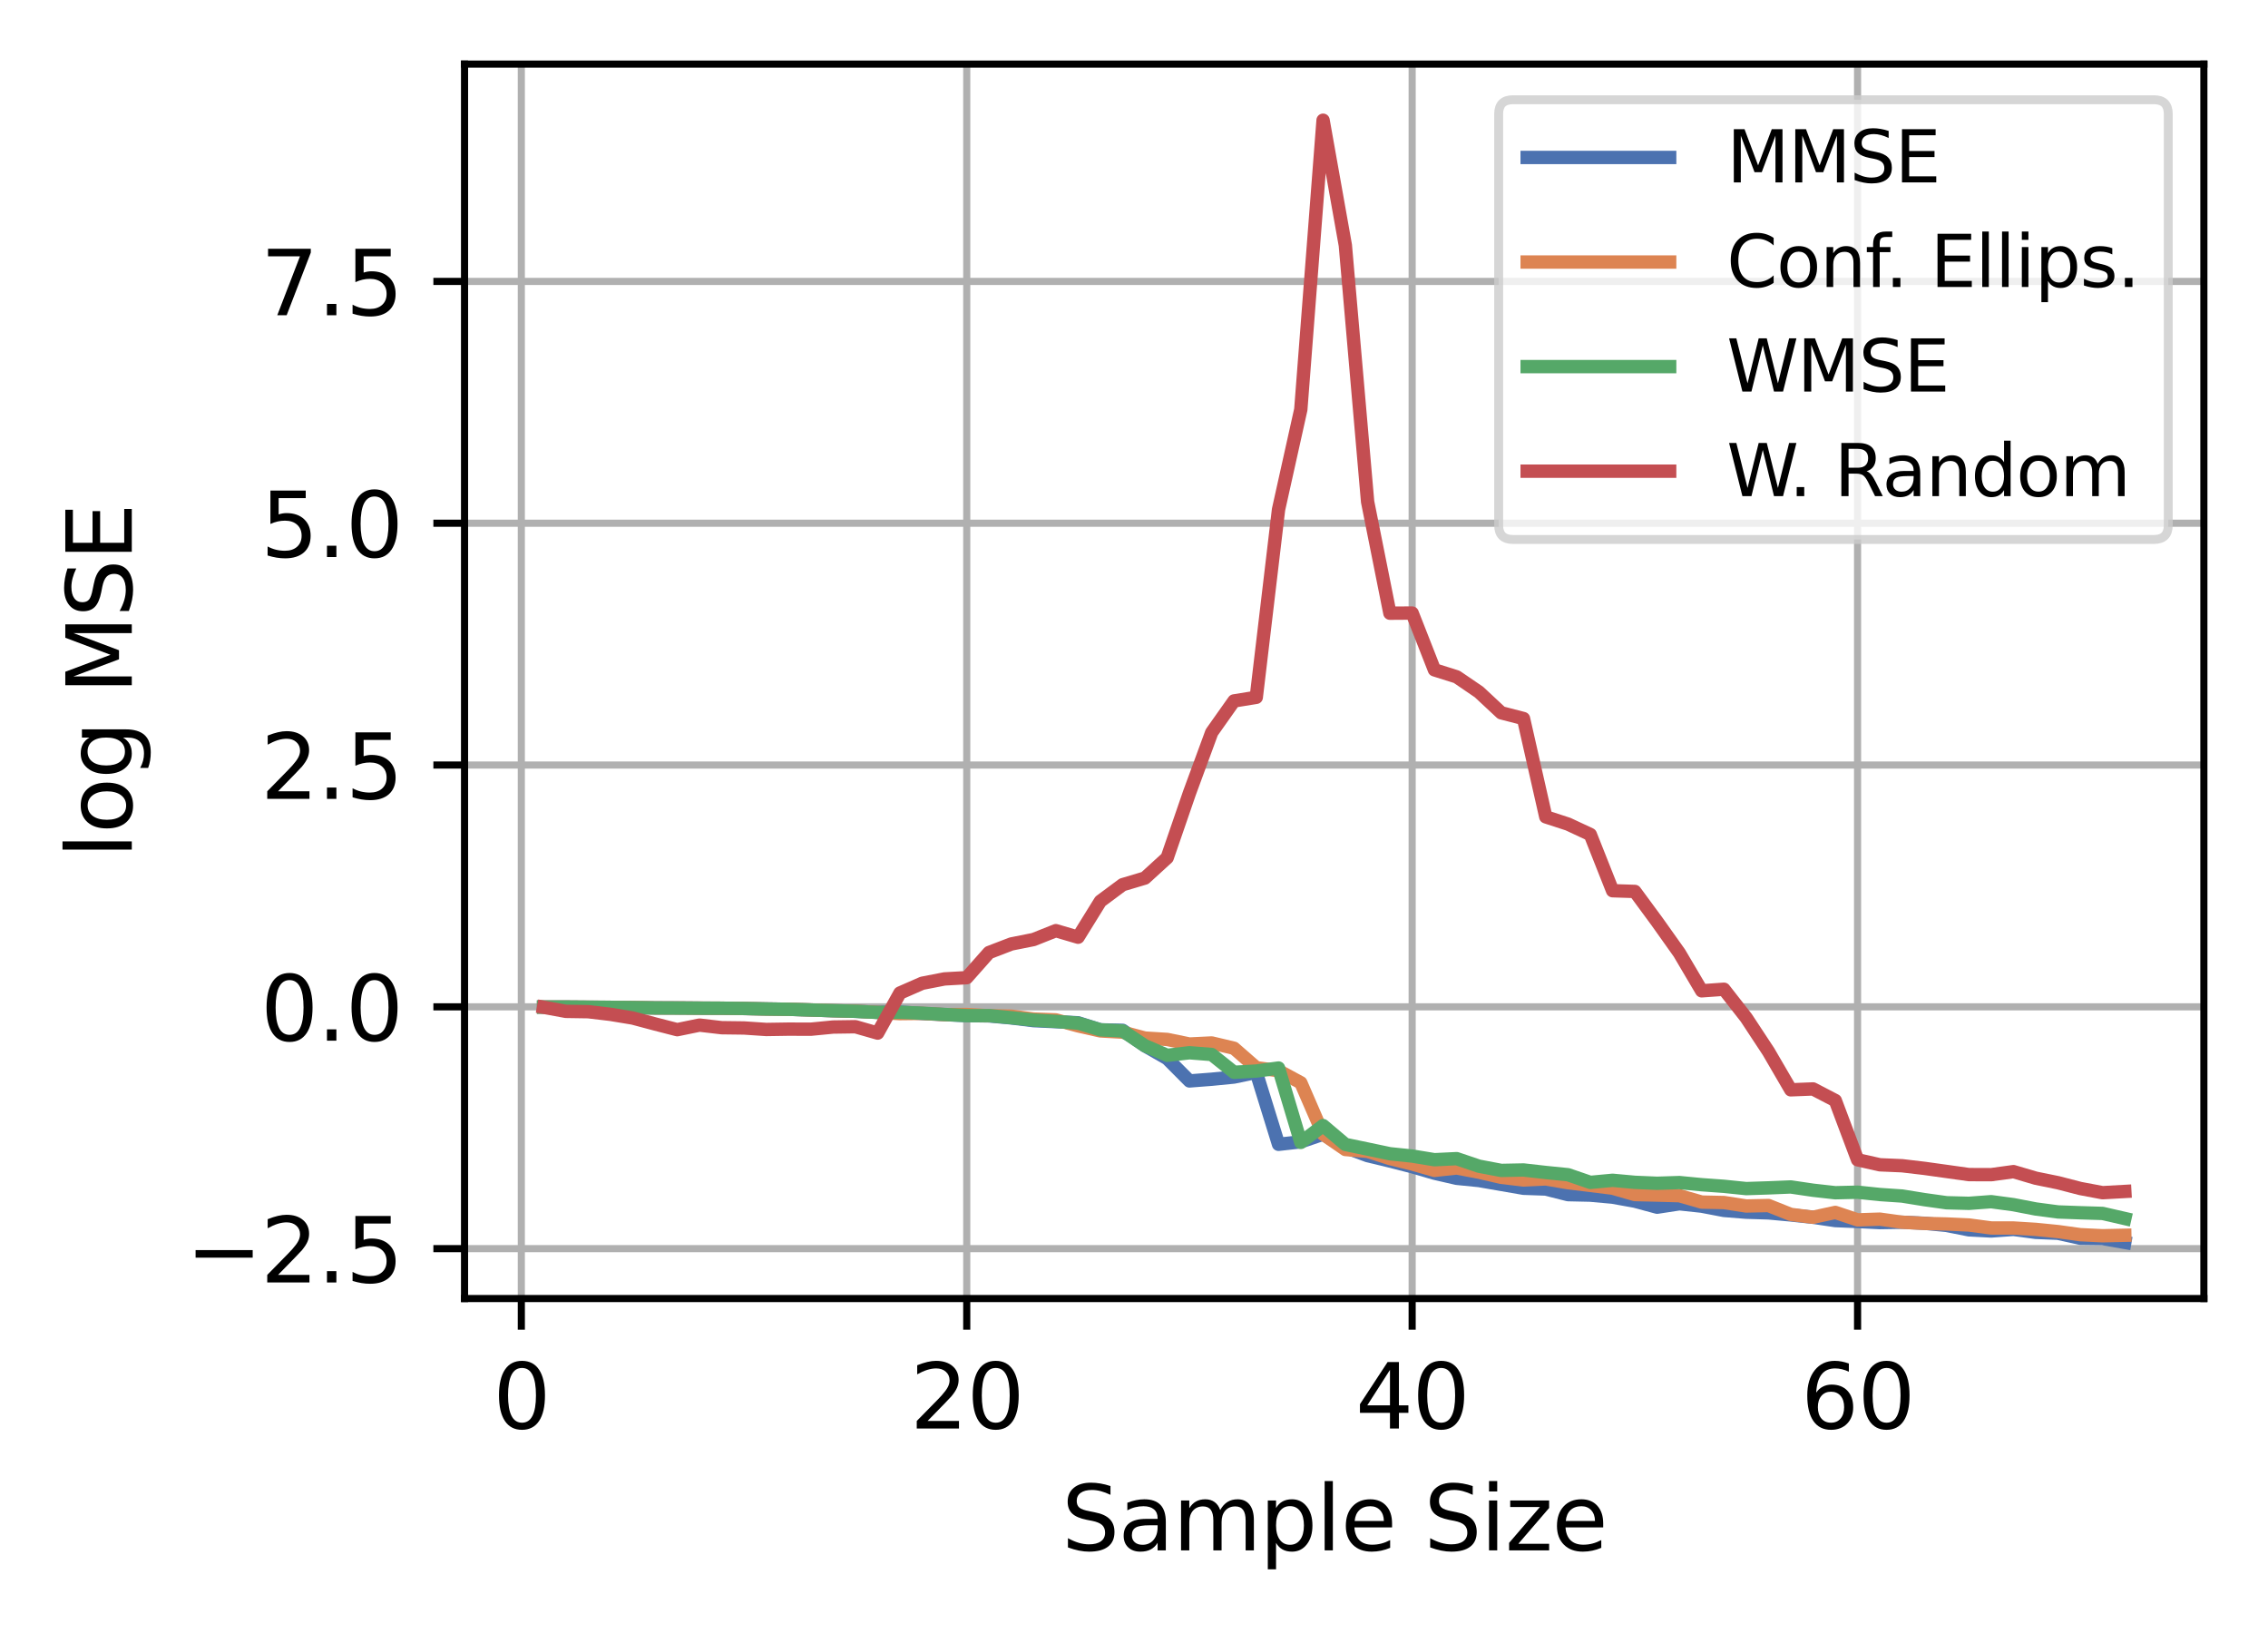 <?xml version="1.0" encoding="utf-8" standalone="no"?>
<!DOCTYPE svg PUBLIC "-//W3C//DTD SVG 1.1//EN"
  "http://www.w3.org/Graphics/SVG/1.1/DTD/svg11.dtd">
<svg xmlns:xlink="http://www.w3.org/1999/xlink" width="254.661pt" height="183.356pt" viewBox="0 0 254.661 183.356" xmlns="http://www.w3.org/2000/svg" version="1.1">
 <defs>
  <style type="text/css">*{stroke-linejoin: round; stroke-linecap: butt}</style>
 </defs>
 <g id="figure_1">
  <g id="patch_1">
   <path d="M 0 183.356 
L 254.661 183.356 
L 254.661 0 
L 0 0 
z
" style="fill: #ffffff"/>
  </g>
  <g id="axes_1">
   <g id="patch_2">
    <path d="M 52.161 145.8 
L 247.461 145.8 
L 247.461 7.2 
L 52.161 7.2 
z
" style="fill: #ffffff"/>
   </g>
   <g id="PolyCollection_1"/>
   <g id="PolyCollection_2"/>
   <g id="PolyCollection_3"/>
   <g id="PolyCollection_4"/>
   <g id="matplotlib.axis_1">
    <g id="xtick_1">
     <g id="line2d_1">
      <path d="M 58.538 145.8 
L 58.538 7.2 
" clip-path="url(#p75b923356d)" style="fill: none; stroke: #b0b0b0; stroke-width: 0.8; stroke-linecap: square"/>
     </g>
     <g id="line2d_2">
      <defs>
       <path id="m0eb8081007" d="M 0 0 
L 0 3.5 
" style="stroke: #000000; stroke-width: 0.8"/>
      </defs>
      <g>
       <use xlink:href="#m0eb8081007" x="58.538" y="145.8" style="stroke: #000000; stroke-width: 0.8"/>
      </g>
     </g>
     <g id="text_1">
      <!-- 0 -->
      <g transform="translate(55.356 160.398) scale(0.1 -0.1)">
       <defs>
        <path id="DejaVuSans-30" d="M 2034 4250 
Q 1547 4250 1301 3770 
Q 1056 3291 1056 2328 
Q 1056 1369 1301 889 
Q 1547 409 2034 409 
Q 2525 409 2770 889 
Q 3016 1369 3016 2328 
Q 3016 3291 2770 3770 
Q 2525 4250 2034 4250 
z
M 2034 4750 
Q 2819 4750 3233 4129 
Q 3647 3509 3647 2328 
Q 3647 1150 3233 529 
Q 2819 -91 2034 -91 
Q 1250 -91 836 529 
Q 422 1150 422 2328 
Q 422 3509 836 4129 
Q 1250 4750 2034 4750 
z
" transform="scale(0.016)"/>
       </defs>
       <use xlink:href="#DejaVuSans-30"/>
      </g>
     </g>
    </g>
    <g id="xtick_2">
     <g id="line2d_3">
      <path d="M 108.55 145.8 
L 108.55 7.2 
" clip-path="url(#p75b923356d)" style="fill: none; stroke: #b0b0b0; stroke-width: 0.8; stroke-linecap: square"/>
     </g>
     <g id="line2d_4">
      <g>
       <use xlink:href="#m0eb8081007" x="108.55" y="145.8" style="stroke: #000000; stroke-width: 0.8"/>
      </g>
     </g>
     <g id="text_2">
      <!-- 20 -->
      <g transform="translate(102.188 160.398) scale(0.1 -0.1)">
       <defs>
        <path id="DejaVuSans-32" d="M 1228 531 
L 3431 531 
L 3431 0 
L 469 0 
L 469 531 
Q 828 903 1448 1529 
Q 2069 2156 2228 2338 
Q 2531 2678 2651 2914 
Q 2772 3150 2772 3378 
Q 2772 3750 2511 3984 
Q 2250 4219 1831 4219 
Q 1534 4219 1204 4116 
Q 875 4013 500 3803 
L 500 4441 
Q 881 4594 1212 4672 
Q 1544 4750 1819 4750 
Q 2544 4750 2975 4387 
Q 3406 4025 3406 3419 
Q 3406 3131 3298 2873 
Q 3191 2616 2906 2266 
Q 2828 2175 2409 1742 
Q 1991 1309 1228 531 
z
" transform="scale(0.016)"/>
       </defs>
       <use xlink:href="#DejaVuSans-32"/>
       <use xlink:href="#DejaVuSans-30" x="63.623"/>
      </g>
     </g>
    </g>
    <g id="xtick_3">
     <g id="line2d_5">
      <path d="M 158.563 145.8 
L 158.563 7.2 
" clip-path="url(#p75b923356d)" style="fill: none; stroke: #b0b0b0; stroke-width: 0.8; stroke-linecap: square"/>
     </g>
     <g id="line2d_6">
      <g>
       <use xlink:href="#m0eb8081007" x="158.563" y="145.8" style="stroke: #000000; stroke-width: 0.8"/>
      </g>
     </g>
     <g id="text_3">
      <!-- 40 -->
      <g transform="translate(152.201 160.398) scale(0.1 -0.1)">
       <defs>
        <path id="DejaVuSans-34" d="M 2419 4116 
L 825 1625 
L 2419 1625 
L 2419 4116 
z
M 2253 4666 
L 3047 4666 
L 3047 1625 
L 3713 1625 
L 3713 1100 
L 3047 1100 
L 3047 0 
L 2419 0 
L 2419 1100 
L 313 1100 
L 313 1709 
L 2253 4666 
z
" transform="scale(0.016)"/>
       </defs>
       <use xlink:href="#DejaVuSans-34"/>
       <use xlink:href="#DejaVuSans-30" x="63.623"/>
      </g>
     </g>
    </g>
    <g id="xtick_4">
     <g id="line2d_7">
      <path d="M 208.576 145.8 
L 208.576 7.2 
" clip-path="url(#p75b923356d)" style="fill: none; stroke: #b0b0b0; stroke-width: 0.8; stroke-linecap: square"/>
     </g>
     <g id="line2d_8">
      <g>
       <use xlink:href="#m0eb8081007" x="208.576" y="145.8" style="stroke: #000000; stroke-width: 0.8"/>
      </g>
     </g>
     <g id="text_4">
      <!-- 60 -->
      <g transform="translate(202.213 160.398) scale(0.1 -0.1)">
       <defs>
        <path id="DejaVuSans-36" d="M 2113 2584 
Q 1688 2584 1439 2293 
Q 1191 2003 1191 1497 
Q 1191 994 1439 701 
Q 1688 409 2113 409 
Q 2538 409 2786 701 
Q 3034 994 3034 1497 
Q 3034 2003 2786 2293 
Q 2538 2584 2113 2584 
z
M 3366 4563 
L 3366 3988 
Q 3128 4100 2886 4159 
Q 2644 4219 2406 4219 
Q 1781 4219 1451 3797 
Q 1122 3375 1075 2522 
Q 1259 2794 1537 2939 
Q 1816 3084 2150 3084 
Q 2853 3084 3261 2657 
Q 3669 2231 3669 1497 
Q 3669 778 3244 343 
Q 2819 -91 2113 -91 
Q 1303 -91 875 529 
Q 447 1150 447 2328 
Q 447 3434 972 4092 
Q 1497 4750 2381 4750 
Q 2619 4750 2861 4703 
Q 3103 4656 3366 4563 
z
" transform="scale(0.016)"/>
       </defs>
       <use xlink:href="#DejaVuSans-36"/>
       <use xlink:href="#DejaVuSans-30" x="63.623"/>
      </g>
     </g>
    </g>
    <g id="text_5">
     <!-- Sample Size -->
     <g transform="translate(119.209 174.077) scale(0.1 -0.1)">
      <defs>
       <path id="DejaVuSans-53" d="M 3425 4513 
L 3425 3897 
Q 3066 4069 2747 4153 
Q 2428 4238 2131 4238 
Q 1616 4238 1336 4038 
Q 1056 3838 1056 3469 
Q 1056 3159 1242 3001 
Q 1428 2844 1947 2747 
L 2328 2669 
Q 3034 2534 3370 2195 
Q 3706 1856 3706 1288 
Q 3706 609 3251 259 
Q 2797 -91 1919 -91 
Q 1588 -91 1214 -16 
Q 841 59 441 206 
L 441 856 
Q 825 641 1194 531 
Q 1563 422 1919 422 
Q 2459 422 2753 634 
Q 3047 847 3047 1241 
Q 3047 1584 2836 1778 
Q 2625 1972 2144 2069 
L 1759 2144 
Q 1053 2284 737 2584 
Q 422 2884 422 3419 
Q 422 4038 858 4394 
Q 1294 4750 2059 4750 
Q 2388 4750 2728 4690 
Q 3069 4631 3425 4513 
z
" transform="scale(0.016)"/>
       <path id="DejaVuSans-61" d="M 2194 1759 
Q 1497 1759 1228 1600 
Q 959 1441 959 1056 
Q 959 750 1161 570 
Q 1363 391 1709 391 
Q 2188 391 2477 730 
Q 2766 1069 2766 1631 
L 2766 1759 
L 2194 1759 
z
M 3341 1997 
L 3341 0 
L 2766 0 
L 2766 531 
Q 2569 213 2275 61 
Q 1981 -91 1556 -91 
Q 1019 -91 701 211 
Q 384 513 384 1019 
Q 384 1609 779 1909 
Q 1175 2209 1959 2209 
L 2766 2209 
L 2766 2266 
Q 2766 2663 2505 2880 
Q 2244 3097 1772 3097 
Q 1472 3097 1187 3025 
Q 903 2953 641 2809 
L 641 3341 
Q 956 3463 1253 3523 
Q 1550 3584 1831 3584 
Q 2591 3584 2966 3190 
Q 3341 2797 3341 1997 
z
" transform="scale(0.016)"/>
       <path id="DejaVuSans-6d" d="M 3328 2828 
Q 3544 3216 3844 3400 
Q 4144 3584 4550 3584 
Q 5097 3584 5394 3201 
Q 5691 2819 5691 2113 
L 5691 0 
L 5113 0 
L 5113 2094 
Q 5113 2597 4934 2840 
Q 4756 3084 4391 3084 
Q 3944 3084 3684 2787 
Q 3425 2491 3425 1978 
L 3425 0 
L 2847 0 
L 2847 2094 
Q 2847 2600 2669 2842 
Q 2491 3084 2119 3084 
Q 1678 3084 1418 2786 
Q 1159 2488 1159 1978 
L 1159 0 
L 581 0 
L 581 3500 
L 1159 3500 
L 1159 2956 
Q 1356 3278 1631 3431 
Q 1906 3584 2284 3584 
Q 2666 3584 2933 3390 
Q 3200 3197 3328 2828 
z
" transform="scale(0.016)"/>
       <path id="DejaVuSans-70" d="M 1159 525 
L 1159 -1331 
L 581 -1331 
L 581 3500 
L 1159 3500 
L 1159 2969 
Q 1341 3281 1617 3432 
Q 1894 3584 2278 3584 
Q 2916 3584 3314 3078 
Q 3713 2572 3713 1747 
Q 3713 922 3314 415 
Q 2916 -91 2278 -91 
Q 1894 -91 1617 61 
Q 1341 213 1159 525 
z
M 3116 1747 
Q 3116 2381 2855 2742 
Q 2594 3103 2138 3103 
Q 1681 3103 1420 2742 
Q 1159 2381 1159 1747 
Q 1159 1113 1420 752 
Q 1681 391 2138 391 
Q 2594 391 2855 752 
Q 3116 1113 3116 1747 
z
" transform="scale(0.016)"/>
       <path id="DejaVuSans-6c" d="M 603 4863 
L 1178 4863 
L 1178 0 
L 603 0 
L 603 4863 
z
" transform="scale(0.016)"/>
       <path id="DejaVuSans-65" d="M 3597 1894 
L 3597 1613 
L 953 1613 
Q 991 1019 1311 708 
Q 1631 397 2203 397 
Q 2534 397 2845 478 
Q 3156 559 3463 722 
L 3463 178 
Q 3153 47 2828 -22 
Q 2503 -91 2169 -91 
Q 1331 -91 842 396 
Q 353 884 353 1716 
Q 353 2575 817 3079 
Q 1281 3584 2069 3584 
Q 2775 3584 3186 3129 
Q 3597 2675 3597 1894 
z
M 3022 2063 
Q 3016 2534 2758 2815 
Q 2500 3097 2075 3097 
Q 1594 3097 1305 2825 
Q 1016 2553 972 2059 
L 3022 2063 
z
" transform="scale(0.016)"/>
       <path id="DejaVuSans-20" transform="scale(0.016)"/>
       <path id="DejaVuSans-69" d="M 603 3500 
L 1178 3500 
L 1178 0 
L 603 0 
L 603 3500 
z
M 603 4863 
L 1178 4863 
L 1178 4134 
L 603 4134 
L 603 4863 
z
" transform="scale(0.016)"/>
       <path id="DejaVuSans-7a" d="M 353 3500 
L 3084 3500 
L 3084 2975 
L 922 459 
L 3084 459 
L 3084 0 
L 275 0 
L 275 525 
L 2438 3041 
L 353 3041 
L 353 3500 
z
" transform="scale(0.016)"/>
      </defs>
      <use xlink:href="#DejaVuSans-53"/>
      <use xlink:href="#DejaVuSans-61" x="63.477"/>
      <use xlink:href="#DejaVuSans-6d" x="124.756"/>
      <use xlink:href="#DejaVuSans-70" x="222.168"/>
      <use xlink:href="#DejaVuSans-6c" x="285.645"/>
      <use xlink:href="#DejaVuSans-65" x="313.428"/>
      <use xlink:href="#DejaVuSans-20" x="374.951"/>
      <use xlink:href="#DejaVuSans-53" x="406.738"/>
      <use xlink:href="#DejaVuSans-69" x="470.215"/>
      <use xlink:href="#DejaVuSans-7a" x="497.998"/>
      <use xlink:href="#DejaVuSans-65" x="550.488"/>
     </g>
    </g>
   </g>
   <g id="matplotlib.axis_2">
    <g id="ytick_1">
     <g id="line2d_9">
      <path d="M 52.161 140.199 
L 247.461 140.199 
" clip-path="url(#p75b923356d)" style="fill: none; stroke: #b0b0b0; stroke-width: 0.8; stroke-linecap: square"/>
     </g>
     <g id="line2d_10">
      <defs>
       <path id="m3331994a21" d="M 0 0 
L -3.5 0 
" style="stroke: #000000; stroke-width: 0.8"/>
      </defs>
      <g>
       <use xlink:href="#m3331994a21" x="52.161" y="140.199" style="stroke: #000000; stroke-width: 0.8"/>
      </g>
     </g>
     <g id="text_6">
      <!-- −2.5 -->
      <g transform="translate(20.878 143.998) scale(0.1 -0.1)">
       <defs>
        <path id="DejaVuSans-2212" d="M 678 2272 
L 4684 2272 
L 4684 1741 
L 678 1741 
L 678 2272 
z
" transform="scale(0.016)"/>
        <path id="DejaVuSans-2e" d="M 684 794 
L 1344 794 
L 1344 0 
L 684 0 
L 684 794 
z
" transform="scale(0.016)"/>
        <path id="DejaVuSans-35" d="M 691 4666 
L 3169 4666 
L 3169 4134 
L 1269 4134 
L 1269 2991 
Q 1406 3038 1543 3061 
Q 1681 3084 1819 3084 
Q 2600 3084 3056 2656 
Q 3513 2228 3513 1497 
Q 3513 744 3044 326 
Q 2575 -91 1722 -91 
Q 1428 -91 1123 -41 
Q 819 9 494 109 
L 494 744 
Q 775 591 1075 516 
Q 1375 441 1709 441 
Q 2250 441 2565 725 
Q 2881 1009 2881 1497 
Q 2881 1984 2565 2268 
Q 2250 2553 1709 2553 
Q 1456 2553 1204 2497 
Q 953 2441 691 2322 
L 691 4666 
z
" transform="scale(0.016)"/>
       </defs>
       <use xlink:href="#DejaVuSans-2212"/>
       <use xlink:href="#DejaVuSans-32" x="83.789"/>
       <use xlink:href="#DejaVuSans-2e" x="147.412"/>
       <use xlink:href="#DejaVuSans-35" x="179.199"/>
      </g>
     </g>
    </g>
    <g id="ytick_2">
     <g id="line2d_11">
      <path d="M 52.161 113.048 
L 247.461 113.048 
" clip-path="url(#p75b923356d)" style="fill: none; stroke: #b0b0b0; stroke-width: 0.8; stroke-linecap: square"/>
     </g>
     <g id="line2d_12">
      <g>
       <use xlink:href="#m3331994a21" x="52.161" y="113.048" style="stroke: #000000; stroke-width: 0.8"/>
      </g>
     </g>
     <g id="text_7">
      <!-- 0.0 -->
      <g transform="translate(29.258 116.848) scale(0.1 -0.1)">
       <use xlink:href="#DejaVuSans-30"/>
       <use xlink:href="#DejaVuSans-2e" x="63.623"/>
       <use xlink:href="#DejaVuSans-30" x="95.41"/>
      </g>
     </g>
    </g>
    <g id="ytick_3">
     <g id="line2d_13">
      <path d="M 52.161 85.897 
L 247.461 85.897 
" clip-path="url(#p75b923356d)" style="fill: none; stroke: #b0b0b0; stroke-width: 0.8; stroke-linecap: square"/>
     </g>
     <g id="line2d_14">
      <g>
       <use xlink:href="#m3331994a21" x="52.161" y="85.897" style="stroke: #000000; stroke-width: 0.8"/>
      </g>
     </g>
     <g id="text_8">
      <!-- 2.5 -->
      <g transform="translate(29.258 89.697) scale(0.1 -0.1)">
       <use xlink:href="#DejaVuSans-32"/>
       <use xlink:href="#DejaVuSans-2e" x="63.623"/>
       <use xlink:href="#DejaVuSans-35" x="95.41"/>
      </g>
     </g>
    </g>
    <g id="ytick_4">
     <g id="line2d_15">
      <path d="M 52.161 58.747 
L 247.461 58.747 
" clip-path="url(#p75b923356d)" style="fill: none; stroke: #b0b0b0; stroke-width: 0.8; stroke-linecap: square"/>
     </g>
     <g id="line2d_16">
      <g>
       <use xlink:href="#m3331994a21" x="52.161" y="58.747" style="stroke: #000000; stroke-width: 0.8"/>
      </g>
     </g>
     <g id="text_9">
      <!-- 5.0 -->
      <g transform="translate(29.258 62.546) scale(0.1 -0.1)">
       <use xlink:href="#DejaVuSans-35"/>
       <use xlink:href="#DejaVuSans-2e" x="63.623"/>
       <use xlink:href="#DejaVuSans-30" x="95.41"/>
      </g>
     </g>
    </g>
    <g id="ytick_5">
     <g id="line2d_17">
      <path d="M 52.161 31.596 
L 247.461 31.596 
" clip-path="url(#p75b923356d)" style="fill: none; stroke: #b0b0b0; stroke-width: 0.8; stroke-linecap: square"/>
     </g>
     <g id="line2d_18">
      <g>
       <use xlink:href="#m3331994a21" x="52.161" y="31.596" style="stroke: #000000; stroke-width: 0.8"/>
      </g>
     </g>
     <g id="text_10">
      <!-- 7.5 -->
      <g transform="translate(29.258 35.395) scale(0.1 -0.1)">
       <defs>
        <path id="DejaVuSans-37" d="M 525 4666 
L 3525 4666 
L 3525 4397 
L 1831 0 
L 1172 0 
L 2766 4134 
L 525 4134 
L 525 4666 
z
" transform="scale(0.016)"/>
       </defs>
       <use xlink:href="#DejaVuSans-37"/>
       <use xlink:href="#DejaVuSans-2e" x="63.623"/>
       <use xlink:href="#DejaVuSans-35" x="95.41"/>
      </g>
     </g>
    </g>
    <g id="text_11">
     <!-- log MSE -->
     <g transform="translate(14.798 96.359) rotate(-90) scale(0.1 -0.1)">
      <defs>
       <path id="DejaVuSans-6f" d="M 1959 3097 
Q 1497 3097 1228 2736 
Q 959 2375 959 1747 
Q 959 1119 1226 758 
Q 1494 397 1959 397 
Q 2419 397 2687 759 
Q 2956 1122 2956 1747 
Q 2956 2369 2687 2733 
Q 2419 3097 1959 3097 
z
M 1959 3584 
Q 2709 3584 3137 3096 
Q 3566 2609 3566 1747 
Q 3566 888 3137 398 
Q 2709 -91 1959 -91 
Q 1206 -91 779 398 
Q 353 888 353 1747 
Q 353 2609 779 3096 
Q 1206 3584 1959 3584 
z
" transform="scale(0.016)"/>
       <path id="DejaVuSans-67" d="M 2906 1791 
Q 2906 2416 2648 2759 
Q 2391 3103 1925 3103 
Q 1463 3103 1205 2759 
Q 947 2416 947 1791 
Q 947 1169 1205 825 
Q 1463 481 1925 481 
Q 2391 481 2648 825 
Q 2906 1169 2906 1791 
z
M 3481 434 
Q 3481 -459 3084 -895 
Q 2688 -1331 1869 -1331 
Q 1566 -1331 1297 -1286 
Q 1028 -1241 775 -1147 
L 775 -588 
Q 1028 -725 1275 -790 
Q 1522 -856 1778 -856 
Q 2344 -856 2625 -561 
Q 2906 -266 2906 331 
L 2906 616 
Q 2728 306 2450 153 
Q 2172 0 1784 0 
Q 1141 0 747 490 
Q 353 981 353 1791 
Q 353 2603 747 3093 
Q 1141 3584 1784 3584 
Q 2172 3584 2450 3431 
Q 2728 3278 2906 2969 
L 2906 3500 
L 3481 3500 
L 3481 434 
z
" transform="scale(0.016)"/>
       <path id="DejaVuSans-4d" d="M 628 4666 
L 1569 4666 
L 2759 1491 
L 3956 4666 
L 4897 4666 
L 4897 0 
L 4281 0 
L 4281 4097 
L 3078 897 
L 2444 897 
L 1241 4097 
L 1241 0 
L 628 0 
L 628 4666 
z
" transform="scale(0.016)"/>
       <path id="DejaVuSans-45" d="M 628 4666 
L 3578 4666 
L 3578 4134 
L 1259 4134 
L 1259 2753 
L 3481 2753 
L 3481 2222 
L 1259 2222 
L 1259 531 
L 3634 531 
L 3634 0 
L 628 0 
L 628 4666 
z
" transform="scale(0.016)"/>
      </defs>
      <use xlink:href="#DejaVuSans-6c"/>
      <use xlink:href="#DejaVuSans-6f" x="27.783"/>
      <use xlink:href="#DejaVuSans-67" x="88.965"/>
      <use xlink:href="#DejaVuSans-20" x="152.441"/>
      <use xlink:href="#DejaVuSans-4d" x="184.229"/>
      <use xlink:href="#DejaVuSans-53" x="270.508"/>
      <use xlink:href="#DejaVuSans-45" x="333.984"/>
     </g>
    </g>
   </g>
   <g id="line2d_19">
    <path d="M 61.038 113.071 
L 63.539 113.073 
L 66.039 113.091 
L 68.54 113.103 
L 71.041 113.132 
L 73.541 113.167 
L 76.042 113.17 
L 78.543 113.191 
L 81.043 113.206 
L 83.544 113.239 
L 86.045 113.284 
L 88.545 113.321 
L 91.046 113.403 
L 93.547 113.485 
L 96.047 113.55 
L 98.548 113.663 
L 101.048 113.643 
L 103.549 113.797 
L 106.05 113.921 
L 108.55 114.033 
L 111.051 114.07 
L 113.552 114.294 
L 116.052 114.601 
L 118.553 114.715 
L 121.054 114.84 
L 123.554 115.631 
L 126.055 115.686 
L 128.555 117.423 
L 131.056 118.856 
L 133.557 121.37 
L 136.057 121.177 
L 138.558 120.931 
L 141.059 120.411 
L 143.559 128.486 
L 146.06 128.203 
L 148.561 127.35 
L 151.061 128.837 
L 153.562 129.757 
L 156.063 130.36 
L 158.563 130.999 
L 161.064 131.727 
L 163.564 132.302 
L 166.065 132.551 
L 168.566 132.985 
L 171.066 133.419 
L 173.567 133.506 
L 176.068 134.136 
L 178.568 134.192 
L 181.069 134.418 
L 183.57 134.87 
L 186.07 135.545 
L 188.571 135.162 
L 191.072 135.43 
L 193.572 135.908 
L 196.073 136.108 
L 198.573 136.184 
L 201.074 136.415 
L 203.575 136.676 
L 206.075 137.047 
L 208.576 137.151 
L 211.077 137.274 
L 213.577 137.233 
L 216.078 137.35 
L 218.579 137.591 
L 221.079 138.087 
L 223.58 138.217 
L 226.08 138.035 
L 228.581 138.371 
L 231.082 138.474 
L 233.582 139.032 
L 236.083 139.063 
L 238.584 139.5 
" clip-path="url(#p75b923356d)" style="fill: none; stroke: #4c72b0; stroke-width: 1.5; stroke-linecap: square"/>
   </g>
   <g id="line2d_20">
    <path d="M 61.038 113.072 
L 63.539 113.073 
L 66.039 113.089 
L 68.54 113.103 
L 71.041 113.128 
L 73.541 113.172 
L 76.042 113.172 
L 78.543 113.19 
L 81.043 113.199 
L 83.544 113.241 
L 86.045 113.291 
L 88.545 113.321 
L 91.046 113.395 
L 93.547 113.481 
L 96.047 113.541 
L 98.548 113.671 
L 101.048 113.812 
L 103.549 113.784 
L 106.05 113.921 
L 108.55 113.909 
L 111.051 114.046 
L 113.552 114.097 
L 116.052 114.421 
L 118.553 114.513 
L 121.054 115.186 
L 123.554 115.753 
L 126.055 115.892 
L 128.555 116.556 
L 131.056 116.71 
L 133.557 117.224 
L 136.057 117.105 
L 138.558 117.698 
L 141.059 119.882 
L 143.559 120.22 
L 146.06 121.573 
L 148.561 127.343 
L 151.061 129.067 
L 153.562 129.278 
L 156.063 130.08 
L 158.563 130.695 
L 161.064 131.41 
L 163.564 131.142 
L 166.065 131.615 
L 168.566 132.191 
L 171.066 132.489 
L 173.567 132.37 
L 176.068 132.797 
L 178.568 133.099 
L 181.069 133.409 
L 183.57 134.125 
L 186.07 134.186 
L 188.571 134.254 
L 191.072 134.971 
L 193.572 135.024 
L 196.073 135.41 
L 198.573 135.358 
L 201.074 136.355 
L 203.575 136.675 
L 206.075 136.132 
L 208.576 136.968 
L 211.077 136.888 
L 213.577 137.235 
L 216.078 137.369 
L 218.579 137.431 
L 221.079 137.544 
L 223.58 137.877 
L 226.08 137.882 
L 228.581 138.037 
L 231.082 138.286 
L 233.582 138.632 
L 236.083 138.753 
L 238.584 138.698 
" clip-path="url(#p75b923356d)" style="fill: none; stroke: #dd8452; stroke-width: 1.5; stroke-linecap: square"/>
   </g>
   <g id="line2d_21">
    <path d="M 61.038 113.071 
L 63.539 113.072 
L 66.039 113.093 
L 68.54 113.106 
L 71.041 113.132 
L 73.541 113.173 
L 76.042 113.187 
L 78.543 113.199 
L 81.043 113.202 
L 83.544 113.234 
L 86.045 113.29 
L 88.545 113.325 
L 91.046 113.402 
L 93.547 113.481 
L 96.047 113.55 
L 98.548 113.677 
L 101.048 113.657 
L 103.549 113.762 
L 106.05 113.904 
L 108.55 114.036 
L 111.051 114.035 
L 113.552 114.272 
L 116.052 114.534 
L 118.553 114.686 
L 121.054 114.88 
L 123.554 115.63 
L 126.055 115.752 
L 128.555 117.417 
L 131.056 118.494 
L 133.557 118.205 
L 136.057 118.4 
L 138.558 120.398 
L 141.059 120.26 
L 143.559 119.919 
L 146.06 128.27 
L 148.561 126.382 
L 151.061 128.499 
L 153.562 129.018 
L 156.063 129.545 
L 158.563 129.803 
L 161.064 130.214 
L 163.564 130.094 
L 166.065 130.941 
L 168.566 131.416 
L 171.066 131.366 
L 173.567 131.649 
L 176.068 131.9 
L 178.568 132.76 
L 181.069 132.525 
L 183.57 132.754 
L 186.07 132.86 
L 188.571 132.78 
L 191.072 133.021 
L 193.572 133.201 
L 196.073 133.458 
L 198.573 133.376 
L 201.074 133.273 
L 203.575 133.641 
L 206.075 133.922 
L 208.576 133.862 
L 211.077 134.123 
L 213.577 134.293 
L 216.078 134.697 
L 218.579 135.047 
L 221.079 135.111 
L 223.58 134.926 
L 226.08 135.263 
L 228.581 135.745 
L 231.082 136.078 
L 233.582 136.169 
L 236.083 136.245 
L 238.584 136.818 
" clip-path="url(#p75b923356d)" style="fill: none; stroke: #55a868; stroke-width: 1.5; stroke-linecap: square"/>
   </g>
   <g id="line2d_22">
    <path d="M 61.038 113.096 
L 63.539 113.557 
L 66.039 113.595 
L 68.54 113.891 
L 71.041 114.304 
L 73.541 114.97 
L 76.042 115.614 
L 78.543 115.1 
L 81.043 115.392 
L 83.544 115.423 
L 86.045 115.591 
L 88.545 115.552 
L 91.046 115.561 
L 93.547 115.318 
L 96.047 115.282 
L 98.548 115.997 
L 101.048 111.498 
L 103.549 110.402 
L 106.05 109.915 
L 108.55 109.775 
L 111.051 106.952 
L 113.552 105.991 
L 116.052 105.492 
L 118.553 104.496 
L 121.054 105.232 
L 123.554 101.194 
L 126.055 99.335 
L 128.555 98.59 
L 131.056 96.306 
L 133.557 89.043 
L 136.057 82.239 
L 138.558 78.702 
L 141.059 78.297 
L 143.559 57.217 
L 146.06 45.98 
L 148.561 13.5 
L 151.061 27.544 
L 153.562 56.339 
L 156.063 68.85 
L 158.563 68.834 
L 161.064 75.209 
L 163.564 75.997 
L 166.065 77.702 
L 168.566 80.034 
L 171.066 80.68 
L 173.567 91.717 
L 176.068 92.532 
L 178.568 93.7 
L 181.069 100.012 
L 183.57 100.092 
L 186.07 103.491 
L 188.571 107.012 
L 191.072 111.251 
L 193.572 111.073 
L 196.073 114.275 
L 198.573 118.072 
L 201.074 122.367 
L 203.575 122.267 
L 206.075 123.567 
L 208.576 130.222 
L 211.077 130.784 
L 213.577 130.891 
L 216.078 131.186 
L 218.579 131.534 
L 221.079 131.885 
L 223.58 131.894 
L 226.08 131.552 
L 228.581 132.289 
L 231.082 132.799 
L 233.582 133.445 
L 236.083 133.917 
L 238.584 133.778 
" clip-path="url(#p75b923356d)" style="fill: none; stroke: #c44e52; stroke-width: 1.5; stroke-linecap: square"/>
   </g>
   <g id="line2d_23"/>
   <g id="line2d_24"/>
   <g id="line2d_25"/>
   <g id="line2d_26"/>
   <g id="patch_3">
    <path d="M 52.161 145.8 
L 52.161 7.2 
" style="fill: none; stroke: #000000; stroke-width: 0.8; stroke-linejoin: miter; stroke-linecap: square"/>
   </g>
   <g id="patch_4">
    <path d="M 247.461 145.8 
L 247.461 7.2 
" style="fill: none; stroke: #000000; stroke-width: 0.8; stroke-linejoin: miter; stroke-linecap: square"/>
   </g>
   <g id="patch_5">
    <path d="M 52.161 145.8 
L 247.461 145.8 
" style="fill: none; stroke: #000000; stroke-width: 0.8; stroke-linejoin: miter; stroke-linecap: square"/>
   </g>
   <g id="patch_6">
    <path d="M 52.161 7.2 
L 247.461 7.2 
" style="fill: none; stroke: #000000; stroke-width: 0.8; stroke-linejoin: miter; stroke-linecap: square"/>
   </g>
   <g id="legend_1">
    <g id="patch_7">
     <path d="M 169.877 60.57 
L 241.861 60.57 
Q 243.461 60.57 243.461 58.97 
L 243.461 12.8 
Q 243.461 11.2 241.861 11.2 
L 169.877 11.2 
Q 168.277 11.2 168.277 12.8 
L 168.277 58.97 
Q 168.277 60.57 169.877 60.57 
z
" style="fill: #ffffff; opacity: 0.8; stroke: #cccccc; stroke-linejoin: miter"/>
    </g>
    <g id="line2d_27">
     <path d="M 171.477 17.679 
L 179.477 17.679 
L 187.477 17.679 
" style="fill: none; stroke: #4c72b0; stroke-width: 1.5; stroke-linecap: square"/>
    </g>
    <g id="text_12">
     <!-- MMSE -->
     <g transform="translate(193.877 20.479) scale(0.08 -0.08)">
      <use xlink:href="#DejaVuSans-4d"/>
      <use xlink:href="#DejaVuSans-4d" x="86.279"/>
      <use xlink:href="#DejaVuSans-53" x="172.559"/>
      <use xlink:href="#DejaVuSans-45" x="236.035"/>
     </g>
    </g>
    <g id="line2d_28">
     <path d="M 171.477 29.421 
L 179.477 29.421 
L 187.477 29.421 
" style="fill: none; stroke: #dd8452; stroke-width: 1.5; stroke-linecap: square"/>
    </g>
    <g id="text_13">
     <!-- Conf. Ellips. -->
     <g transform="translate(193.877 32.221) scale(0.08 -0.08)">
      <defs>
       <path id="DejaVuSans-43" d="M 4122 4306 
L 4122 3641 
Q 3803 3938 3442 4084 
Q 3081 4231 2675 4231 
Q 1875 4231 1450 3742 
Q 1025 3253 1025 2328 
Q 1025 1406 1450 917 
Q 1875 428 2675 428 
Q 3081 428 3442 575 
Q 3803 722 4122 1019 
L 4122 359 
Q 3791 134 3420 21 
Q 3050 -91 2638 -91 
Q 1578 -91 968 557 
Q 359 1206 359 2328 
Q 359 3453 968 4101 
Q 1578 4750 2638 4750 
Q 3056 4750 3426 4639 
Q 3797 4528 4122 4306 
z
" transform="scale(0.016)"/>
       <path id="DejaVuSans-6e" d="M 3513 2113 
L 3513 0 
L 2938 0 
L 2938 2094 
Q 2938 2591 2744 2837 
Q 2550 3084 2163 3084 
Q 1697 3084 1428 2787 
Q 1159 2491 1159 1978 
L 1159 0 
L 581 0 
L 581 3500 
L 1159 3500 
L 1159 2956 
Q 1366 3272 1645 3428 
Q 1925 3584 2291 3584 
Q 2894 3584 3203 3211 
Q 3513 2838 3513 2113 
z
" transform="scale(0.016)"/>
       <path id="DejaVuSans-66" d="M 2375 4863 
L 2375 4384 
L 1825 4384 
Q 1516 4384 1395 4259 
Q 1275 4134 1275 3809 
L 1275 3500 
L 2222 3500 
L 2222 3053 
L 1275 3053 
L 1275 0 
L 697 0 
L 697 3053 
L 147 3053 
L 147 3500 
L 697 3500 
L 697 3744 
Q 697 4328 969 4595 
Q 1241 4863 1831 4863 
L 2375 4863 
z
" transform="scale(0.016)"/>
       <path id="DejaVuSans-73" d="M 2834 3397 
L 2834 2853 
Q 2591 2978 2328 3040 
Q 2066 3103 1784 3103 
Q 1356 3103 1142 2972 
Q 928 2841 928 2578 
Q 928 2378 1081 2264 
Q 1234 2150 1697 2047 
L 1894 2003 
Q 2506 1872 2764 1633 
Q 3022 1394 3022 966 
Q 3022 478 2636 193 
Q 2250 -91 1575 -91 
Q 1294 -91 989 -36 
Q 684 19 347 128 
L 347 722 
Q 666 556 975 473 
Q 1284 391 1588 391 
Q 1994 391 2212 530 
Q 2431 669 2431 922 
Q 2431 1156 2273 1281 
Q 2116 1406 1581 1522 
L 1381 1569 
Q 847 1681 609 1914 
Q 372 2147 372 2553 
Q 372 3047 722 3315 
Q 1072 3584 1716 3584 
Q 2034 3584 2315 3537 
Q 2597 3491 2834 3397 
z
" transform="scale(0.016)"/>
      </defs>
      <use xlink:href="#DejaVuSans-43"/>
      <use xlink:href="#DejaVuSans-6f" x="69.824"/>
      <use xlink:href="#DejaVuSans-6e" x="131.006"/>
      <use xlink:href="#DejaVuSans-66" x="194.385"/>
      <use xlink:href="#DejaVuSans-2e" x="222.34"/>
      <use xlink:href="#DejaVuSans-20" x="254.127"/>
      <use xlink:href="#DejaVuSans-45" x="285.914"/>
      <use xlink:href="#DejaVuSans-6c" x="349.098"/>
      <use xlink:href="#DejaVuSans-6c" x="376.881"/>
      <use xlink:href="#DejaVuSans-69" x="404.664"/>
      <use xlink:href="#DejaVuSans-70" x="432.447"/>
      <use xlink:href="#DejaVuSans-73" x="495.924"/>
      <use xlink:href="#DejaVuSans-2e" x="548.023"/>
     </g>
    </g>
    <g id="line2d_29">
     <path d="M 171.477 41.164 
L 179.477 41.164 
L 187.477 41.164 
" style="fill: none; stroke: #55a868; stroke-width: 1.5; stroke-linecap: square"/>
    </g>
    <g id="text_14">
     <!-- WMSE -->
     <g transform="translate(193.877 43.964) scale(0.08 -0.08)">
      <defs>
       <path id="DejaVuSans-57" d="M 213 4666 
L 850 4666 
L 1831 722 
L 2809 4666 
L 3519 4666 
L 4500 722 
L 5478 4666 
L 6119 4666 
L 4947 0 
L 4153 0 
L 3169 4050 
L 2175 0 
L 1381 0 
L 213 4666 
z
" transform="scale(0.016)"/>
      </defs>
      <use xlink:href="#DejaVuSans-57"/>
      <use xlink:href="#DejaVuSans-4d" x="98.877"/>
      <use xlink:href="#DejaVuSans-53" x="185.156"/>
      <use xlink:href="#DejaVuSans-45" x="248.633"/>
     </g>
    </g>
    <g id="line2d_30">
     <path d="M 171.477 52.906 
L 179.477 52.906 
L 187.477 52.906 
" style="fill: none; stroke: #c44e52; stroke-width: 1.5; stroke-linecap: square"/>
    </g>
    <g id="text_15">
     <!-- W. Random -->
     <g transform="translate(193.877 55.706) scale(0.08 -0.08)">
      <defs>
       <path id="DejaVuSans-52" d="M 2841 2188 
Q 3044 2119 3236 1894 
Q 3428 1669 3622 1275 
L 4263 0 
L 3584 0 
L 2988 1197 
Q 2756 1666 2539 1819 
Q 2322 1972 1947 1972 
L 1259 1972 
L 1259 0 
L 628 0 
L 628 4666 
L 2053 4666 
Q 2853 4666 3247 4331 
Q 3641 3997 3641 3322 
Q 3641 2881 3436 2590 
Q 3231 2300 2841 2188 
z
M 1259 4147 
L 1259 2491 
L 2053 2491 
Q 2509 2491 2742 2702 
Q 2975 2913 2975 3322 
Q 2975 3731 2742 3939 
Q 2509 4147 2053 4147 
L 1259 4147 
z
" transform="scale(0.016)"/>
       <path id="DejaVuSans-64" d="M 2906 2969 
L 2906 4863 
L 3481 4863 
L 3481 0 
L 2906 0 
L 2906 525 
Q 2725 213 2448 61 
Q 2172 -91 1784 -91 
Q 1150 -91 751 415 
Q 353 922 353 1747 
Q 353 2572 751 3078 
Q 1150 3584 1784 3584 
Q 2172 3584 2448 3432 
Q 2725 3281 2906 2969 
z
M 947 1747 
Q 947 1113 1208 752 
Q 1469 391 1925 391 
Q 2381 391 2643 752 
Q 2906 1113 2906 1747 
Q 2906 2381 2643 2742 
Q 2381 3103 1925 3103 
Q 1469 3103 1208 2742 
Q 947 2381 947 1747 
z
" transform="scale(0.016)"/>
      </defs>
      <use xlink:href="#DejaVuSans-57"/>
      <use xlink:href="#DejaVuSans-2e" x="87.377"/>
      <use xlink:href="#DejaVuSans-20" x="119.164"/>
      <use xlink:href="#DejaVuSans-52" x="150.951"/>
      <use xlink:href="#DejaVuSans-61" x="218.184"/>
      <use xlink:href="#DejaVuSans-6e" x="279.463"/>
      <use xlink:href="#DejaVuSans-64" x="342.842"/>
      <use xlink:href="#DejaVuSans-6f" x="406.318"/>
      <use xlink:href="#DejaVuSans-6d" x="467.5"/>
     </g>
    </g>
   </g>
  </g>
 </g>
 <defs>
  <clipPath id="p75b923356d">
   <rect x="52.161" y="7.2" width="195.3" height="138.6"/>
  </clipPath>
 </defs>
</svg>
